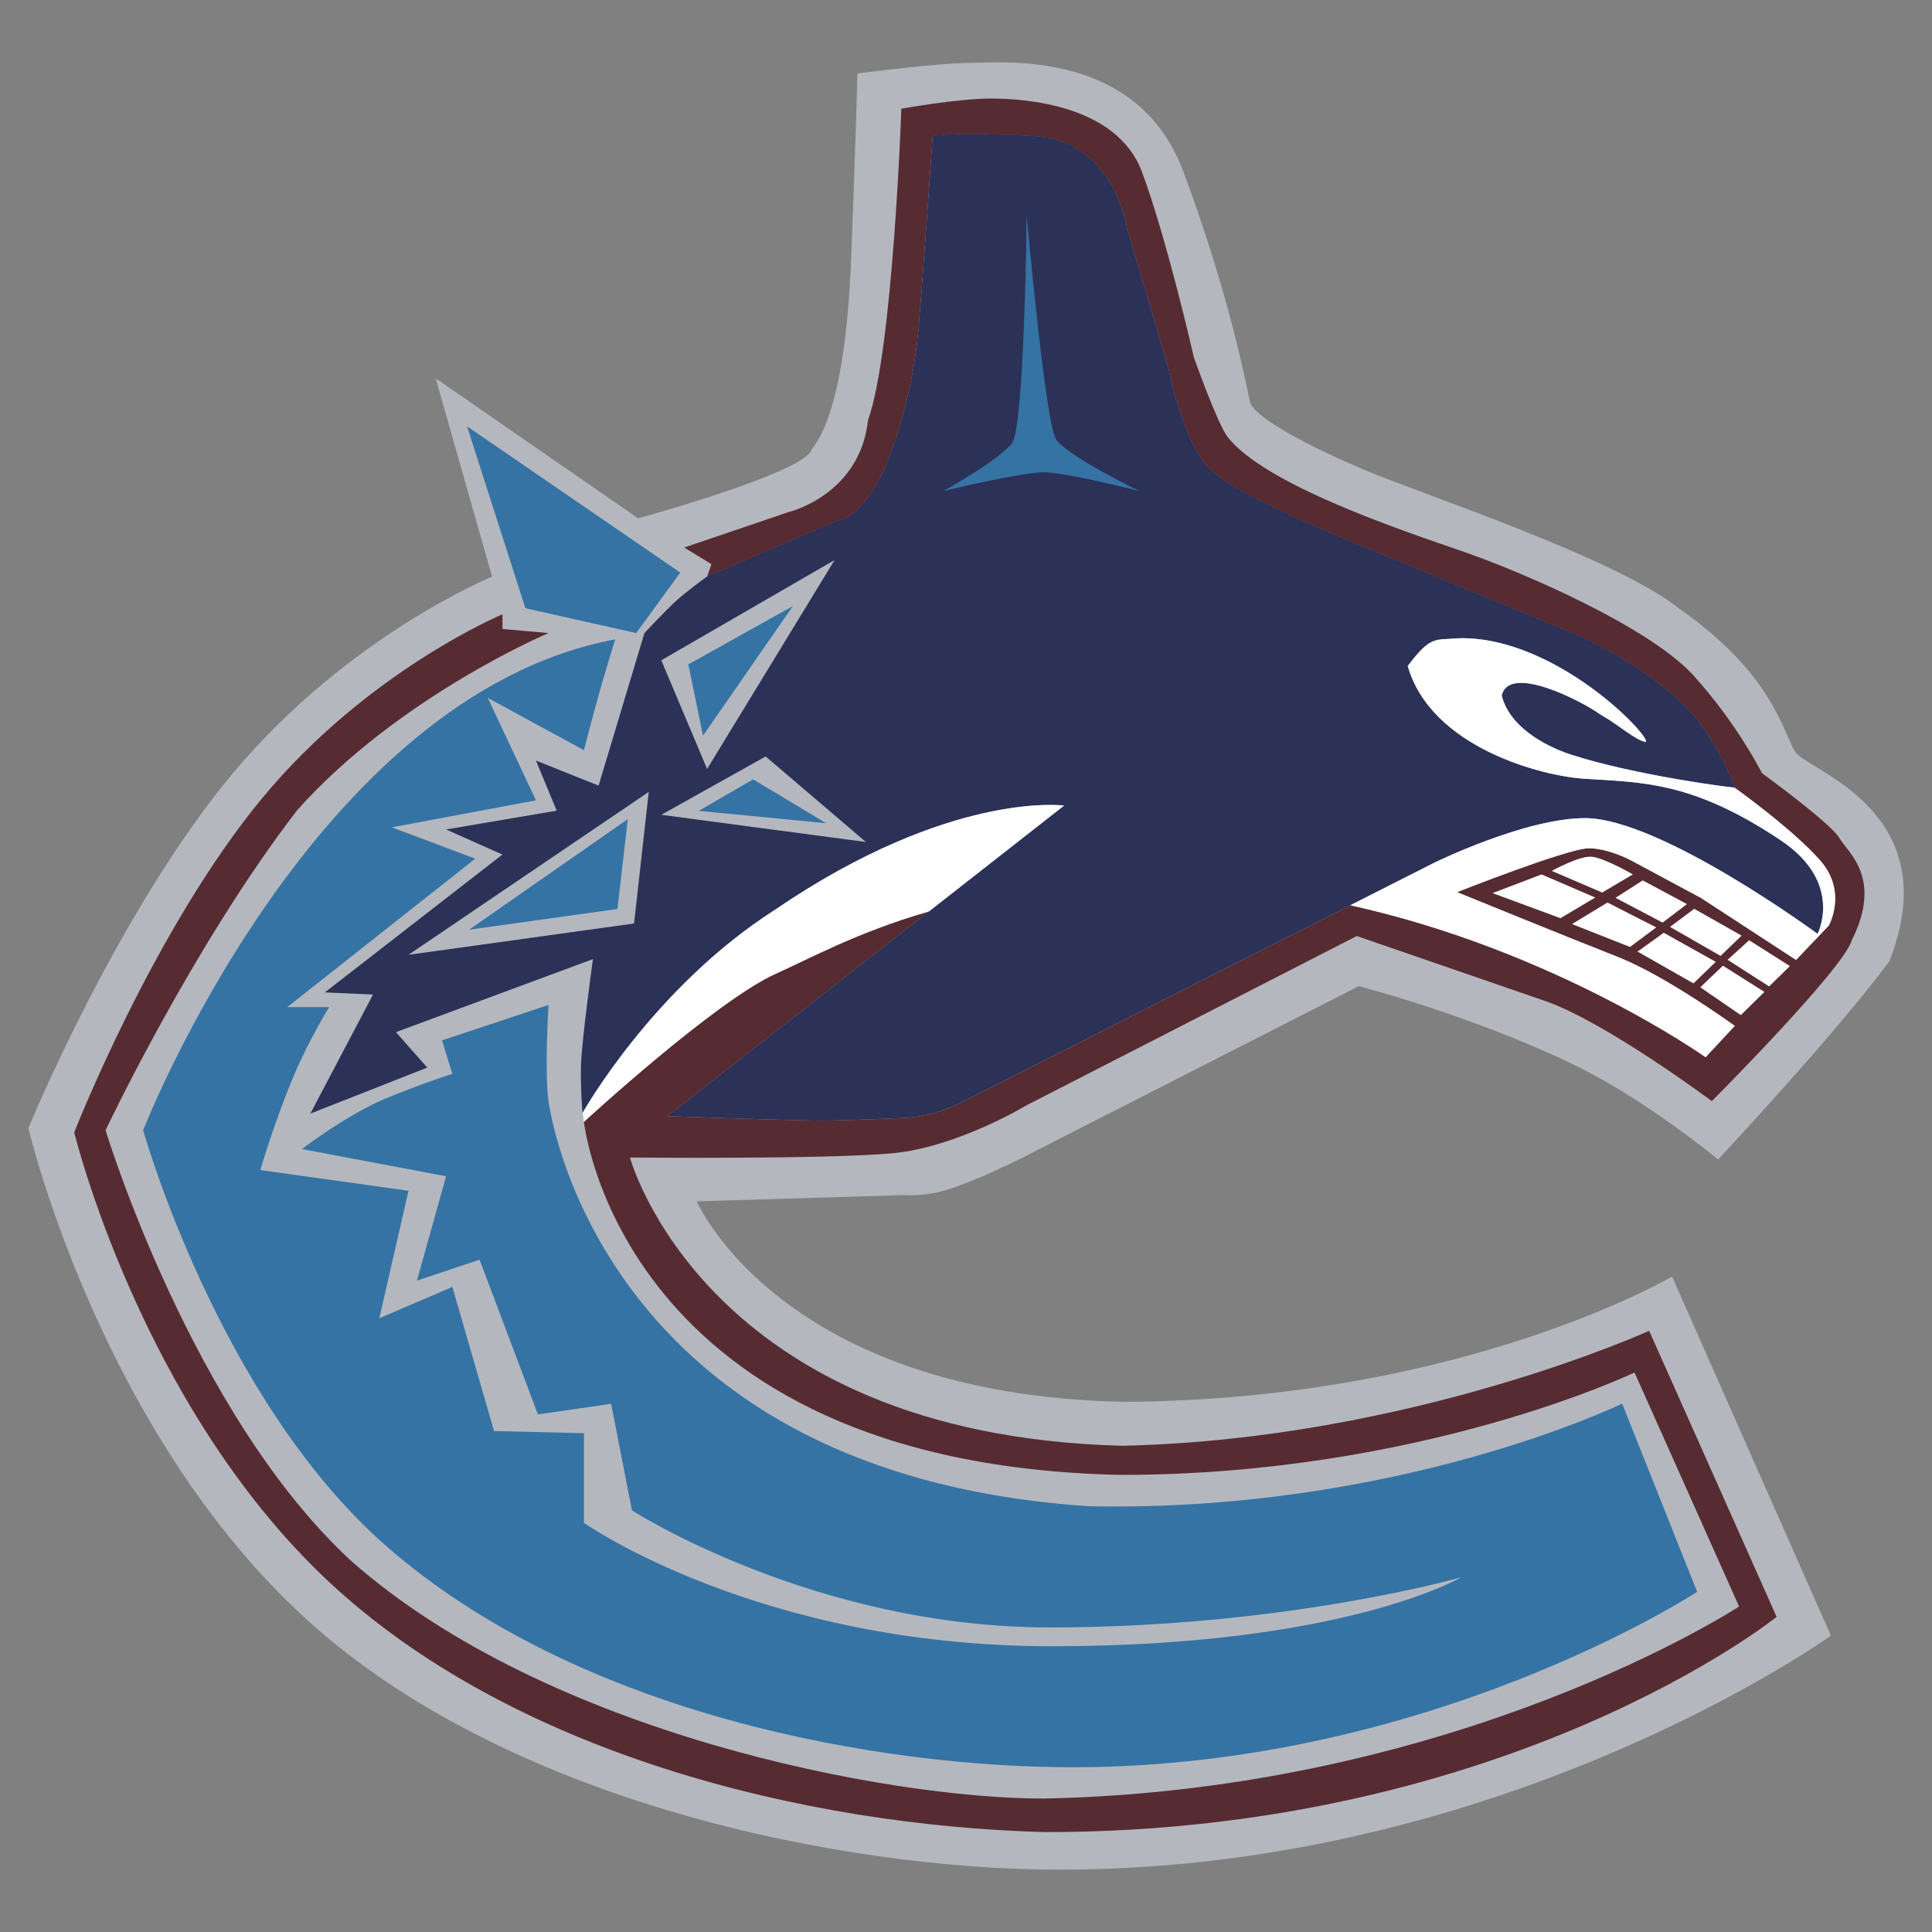<svg xmlns="http://www.w3.org/2000/svg" width="2500" height="2500" viewBox="0 0 192.756 192.756"><rect x="0" y="0" width="192.756" height="192.756" fill="#808080" stroke="none"/><g fill-rule="evenodd" clip-rule="evenodd"><path fill="#fff" fill-opacity="0" d="M0 0h192.756v192.756H0V0z"/><path d="M69.513 119.857s8.342 19.381 42.727 20.006c33.758-.215 54.584-12.504 54.584-12.504l15.844 35.83s-32.508 23.346-76.895 23.346c-21.784 0-55.094-6.74-75.099-24.889-20.768-18.834-27.84-49.096-27.84-49.096s8.929-21.744 20.514-35.537C34.894 63.3 49.097 57.537 49.097 57.537l-5.626-19.791 20.201 13.969s16.685-4.571 17.31-6.877c1.875-2.305 3.517-7.932 3.946-19.185s.625-18.325.625-18.325 8.127-1.055 11.253-1.055c3.126 0 16.666-1.446 21.255 10.843 4.592 12.289 6.271 21.256 6.682 23.131.82 1.661 6.018 4.356 11.449 6.662 5.432 2.305 25.006 8.752 31.258 13.753 9.574 6.662 10.434 12.503 11.684 14.379s15.219 5.841 9.377 20.846c-5.217 7.092-17.094 19.791-17.094 19.791s-7.307-6.037-14.438-9.477c-10.219-4.922-21.412-7.814-21.412-7.814l-32.295 16.469s-4.668 2.482-8.478 3.752c-2.442.82-4.649.625-4.649.625l-20.632.624z" fill="#b4b8be"/><path d="M134.691 90.31c20.539 4.533 35.475 15.168 35.475 15.168l2.91-3.125s-6.877-5.002-11.664-6.877c-4.785-1.875-16.039-6.466-16.039-6.466s11.059-4.376 13.129-4.376 4.367 1.28 4.367 1.28l6.838 3.673 9.484 6.184 3.262-3.419s1.896-3.34-.82-6.466c-2.715-3.126-8.557-7.287-8.557-7.287s-1.855-5.431-5.822-8.967c-3.965-3.536-9.377-6.037-9.377-6.037L133.691 53.59s-9.984-4.181-12.074-6.056c-3.342-1.875-5.002-10.628-5.002-10.628l-4.18-14.164s-1.252-8.732-9.379-9.163c-8.126-.43-10.002 0-10.002 0s-1.016 14.77-1.446 19.576c-.43 4.806-2.11 11.683-4.181 15.219-2.071 3.536-3.751 3.536-3.751 3.536l-13.129 5.627.43-1.25-2.715-1.661 10.413-3.536s7.111-1.68 7.932-9.182c2.481-6.877 3.322-31.063 3.322-31.063s5.626-1.016 8.967-1.016c3.34 0 12.521.625 15.023 7.287 2.5 6.662 5.195 18.541 5.195 18.541s2.365 6.662 3.361 7.932c3.75 4.806 17.484 9.358 23.521 11.448 6.037 2.091 18.541 7.521 22.916 12.308 4.377 4.787 6.877 9.788 6.877 9.788s6.896 5.021 7.719 6.467c.82 1.445 4.375 3.946 1.25 10.198-.84 2.911-13.969 16.06-13.969 16.06s-10.609-7.912-16.666-10.002c-6.055-2.092-18.754-6.468-18.754-6.468l-32.939 16.88s-6.857 4.16-13.323 4.787c-6.467.625-26.257.43-26.257.43s7.502 27.721 49.174 28.758c28.738-.645 52.514-11.469 52.514-11.469l12.719 28.543s-26.688 21.471-72.949 21.471c-24.05-.625-53.316-7.854-71.719-25.182C13.971 140.039 7.406 112.98 7.406 112.98s7.893-20.22 18.755-33.348c10.511-12.718 23.972-18.345 23.972-18.345v1.465l4.591.41s-14.965 6.33-25.065 17.661c-10.413 13.5-19.126 31.942-19.126 31.942s8.577 28.328 24.538 43c19.478 17.174 53.394 23.678 69.042 23.678 41.457-.82 69.395-19.164 69.395-19.164l-10.432-23.346s-21.256 10.217-51.264 10.217c-50.014-1.055-53.55-35.225-53.55-35.225s13.109-12.072 19.165-14.789c3.374-1.513 8.233-4.184 15.19-6.182l.136-.075-26.149 20.48s12.855.449 15.356.449c2.5 0 8.127-.273 8.127-.273s2.774.02 5.9-1.582c2.263-1.16 25.902-13.135 38.791-19.664l-.087.021z" fill="#572b32"/><path d="M173.076 78.577s-1.855-5.431-5.822-8.967c-3.965-3.536-9.377-6.037-9.377-6.037L133.691 53.57s-9.984-4.181-12.074-6.056c-3.342-1.876-5.002-10.628-5.002-10.628l-4.18-14.164s-1.252-8.733-9.379-9.163c-8.126-.43-10.002 0-10.002 0s-1.016 14.77-1.446 19.576-2.11 11.683-4.181 15.219c-2.071 3.536-3.751 3.536-3.751 3.536l-13.129 5.627s-2.09 1.504-3.185 2.52c-1.094 1.016-3.067 3.125-3.067 3.125l-4.572 15.219-6.252-2.5 2.071 5.001-11.038 1.875 5.626 2.501-17.72 13.753 4.806.215-6.252 11.879 11.663-4.592-3.125-3.535 19.653-7.287s-1.133 8.244-1.192 10.646c-.058 2.404.157 4.709.157 4.709s6.974-12.465 19.204-20.279C94.829 78.83 106.16 80.373 106.16 80.373l-39.562 30.985s12.855.449 15.356.449c2.5 0 8.127-.273 8.127-.273s2.774.02 5.9-1.582c3.41-1.748 47.064-23.854 47.064-23.854s9.084-4.474 15.082-4.474c7.521 0 23.209 11.546 23.209 11.546s2.658-5.08-3.652-9.319c-8.674-5.803-13.578-5.783-19.557-6.154-4.299-.254-15.355-3.125-17.682-11.253 2.346-3.067 2.6-2.559 5.275-2.774 9.574-.078 18.932 9.729 18.482 10.354-1.074-.175-2.502-1.582-4.553-2.754-1.875-1.348-9.104-5.08-9.826-1.875.898 3.575 5.295 5.373 6.877 5.881 6.35 2.071 16.449 3.386 16.371 3.288v.013h.005z" fill="#2b3157"/><path d="M154.82 86.89s2.686-1.495 3.936-1.417 4.152 1.768 4.152 1.768l-3.059 1.807-5.029-2.158zM163.895 87.837l4.414 2.365-2.432 1.845-4.699-2.47 2.717-1.74zM169.031 90.67l4.729 2.677-2.1 2.022-5.041-2.891 2.412-1.808zM174.512 93.806l4.064 2.579-2.07 2.031-4.143-2.657 2.149-1.953zM160.377 90.045l4.865 2.481-2.617 1.954-5.783-2.286 3.535-2.149zM165.994 93.063l5.188 2.902-2.227 2.148-5.578-3.174 2.617-1.876zM171.895 96.346l4.14 2.617-2.353 2.316-4.043-2.775 2.256-2.158zM159.156 89.547l-3.467 2.061-6.779-2.501 4.893-1.865 5.353 2.305z" fill="#fff"/><path d="M94.11 48.999s5.607-3.126 6.857-4.787 1.465-22.721 1.465-22.721 1.857 20.65 2.912 22.311 8.342 5.197 8.342 5.197-7.268-1.875-9.574-1.875c-2.305 0-10.002 1.875-10.002 1.875z" fill="#3573a4"/><path fill="#b4b8be" d="M70.548 76.721l-4.571-10.843 17.29-10.003-12.719 20.846z"/><path fill="#3573a4" d="M68.673 66.289l10.432-5.822L70.138 73.4l-1.465-7.111z"/><path fill="#b4b8be" d="M64.727 79.007l-1.466 13.129-22.506 3.125 23.972-16.254z"/><path fill="#3573a4" d="M62.636 81.723l-1.035 8.967-14.809 2.071 15.844-11.038zM63.476 63.163l-11.058-2.481-5.821-18.15 21.275 14.594-4.396 6.037z"/><path d="M44.096 103.799l10.628-3.535s-.411 6.68 0 9.592c.41 2.91 6.427 37.295 53.959 40.42 30.848.627 53.16-10.236 53.16-10.236l7.482 18.775s-26.668 17.504-62.303 17.504c-19.107 0-49.173-5.139-68.515-22.096-16.723-14.652-24.225-41.457-24.225-41.457s16.879-43.351 47.103-48.978c-1.661 5.216-3.126 11.058-3.126 11.058l-9.593-5.216 4.806 10.218-14.378 2.696 8.323 3.126-18.755 14.81h4.181s-1.993 3.203-3.498 6.777c-1.895 4.455-3.38 9.477-3.38 9.477l14.79 2.07-2.911 12.719 7.287-3.127 4.161 14.379 8.968.215v8.949s17.485 12.307 46.673 12.307c29.188 0 40.85-6.877 40.85-6.877s-17.484 5.002-41.045 5.002c-23.562 0-41.692-11.682-41.692-11.682l-2.071-10.629-7.307 1.055-5.822-15.434-6.252 2.09 2.911-10.412-14.379-2.717s4.591-3.555 8.752-5.215c4.161-1.66 6.251-2.287 6.251-2.287l-1.033-3.341z" fill="#3573a4"/><path d="M92.572 90.967c-6.933 1.997-11.78 4.66-15.147 6.169-6.056 2.717-19.165 14.789-19.165 14.789s-.052-.328-.112-.893l-.024.014s6.974-12.465 19.204-20.279c17.505-11.937 28.836-10.394 28.836-10.394L92.751 90.879l-.179.088zM134.691 90.31c20.539 4.533 35.475 15.168 35.475 15.168l2.91-3.125s-6.877-5.002-11.664-6.877c-4.785-1.875-16.039-6.466-16.039-6.466s11.059-4.376 13.129-4.376 4.367 1.28 4.367 1.28l6.838 3.673 9.484 6.184 3.262-3.419s1.896-3.34-.82-6.466c-2.715-3.126-8.557-7.287-8.557-7.287v-.033c.078.098-10.021-1.217-16.371-3.288-1.582-.508-5.979-2.306-6.877-5.881.723-3.204 7.951.527 9.826 1.875 2.051 1.172 3.479 2.579 4.553 2.754.449-.625-8.908-10.432-18.482-10.354-2.676.215-2.93-.293-5.275 2.774 2.326 8.127 13.383 10.999 17.682 11.253 5.979.372 10.883.352 19.557 6.154 6.311 4.239 3.652 9.319 3.652 9.319s-15.688-11.546-23.209-11.546c-5.998 0-15.082 4.474-15.082 4.474l-8.273 4.19-.086.02z" fill="#fff"/><path fill="#b4b8be" d="M65.977 81.293l10.413-5.822 10.003 8.537-20.416-2.715z"/><path fill="#3573a4" d="M69.708 80.902l5.432-3.145 7.287 4.376-12.719-1.231z"/></g></svg>
